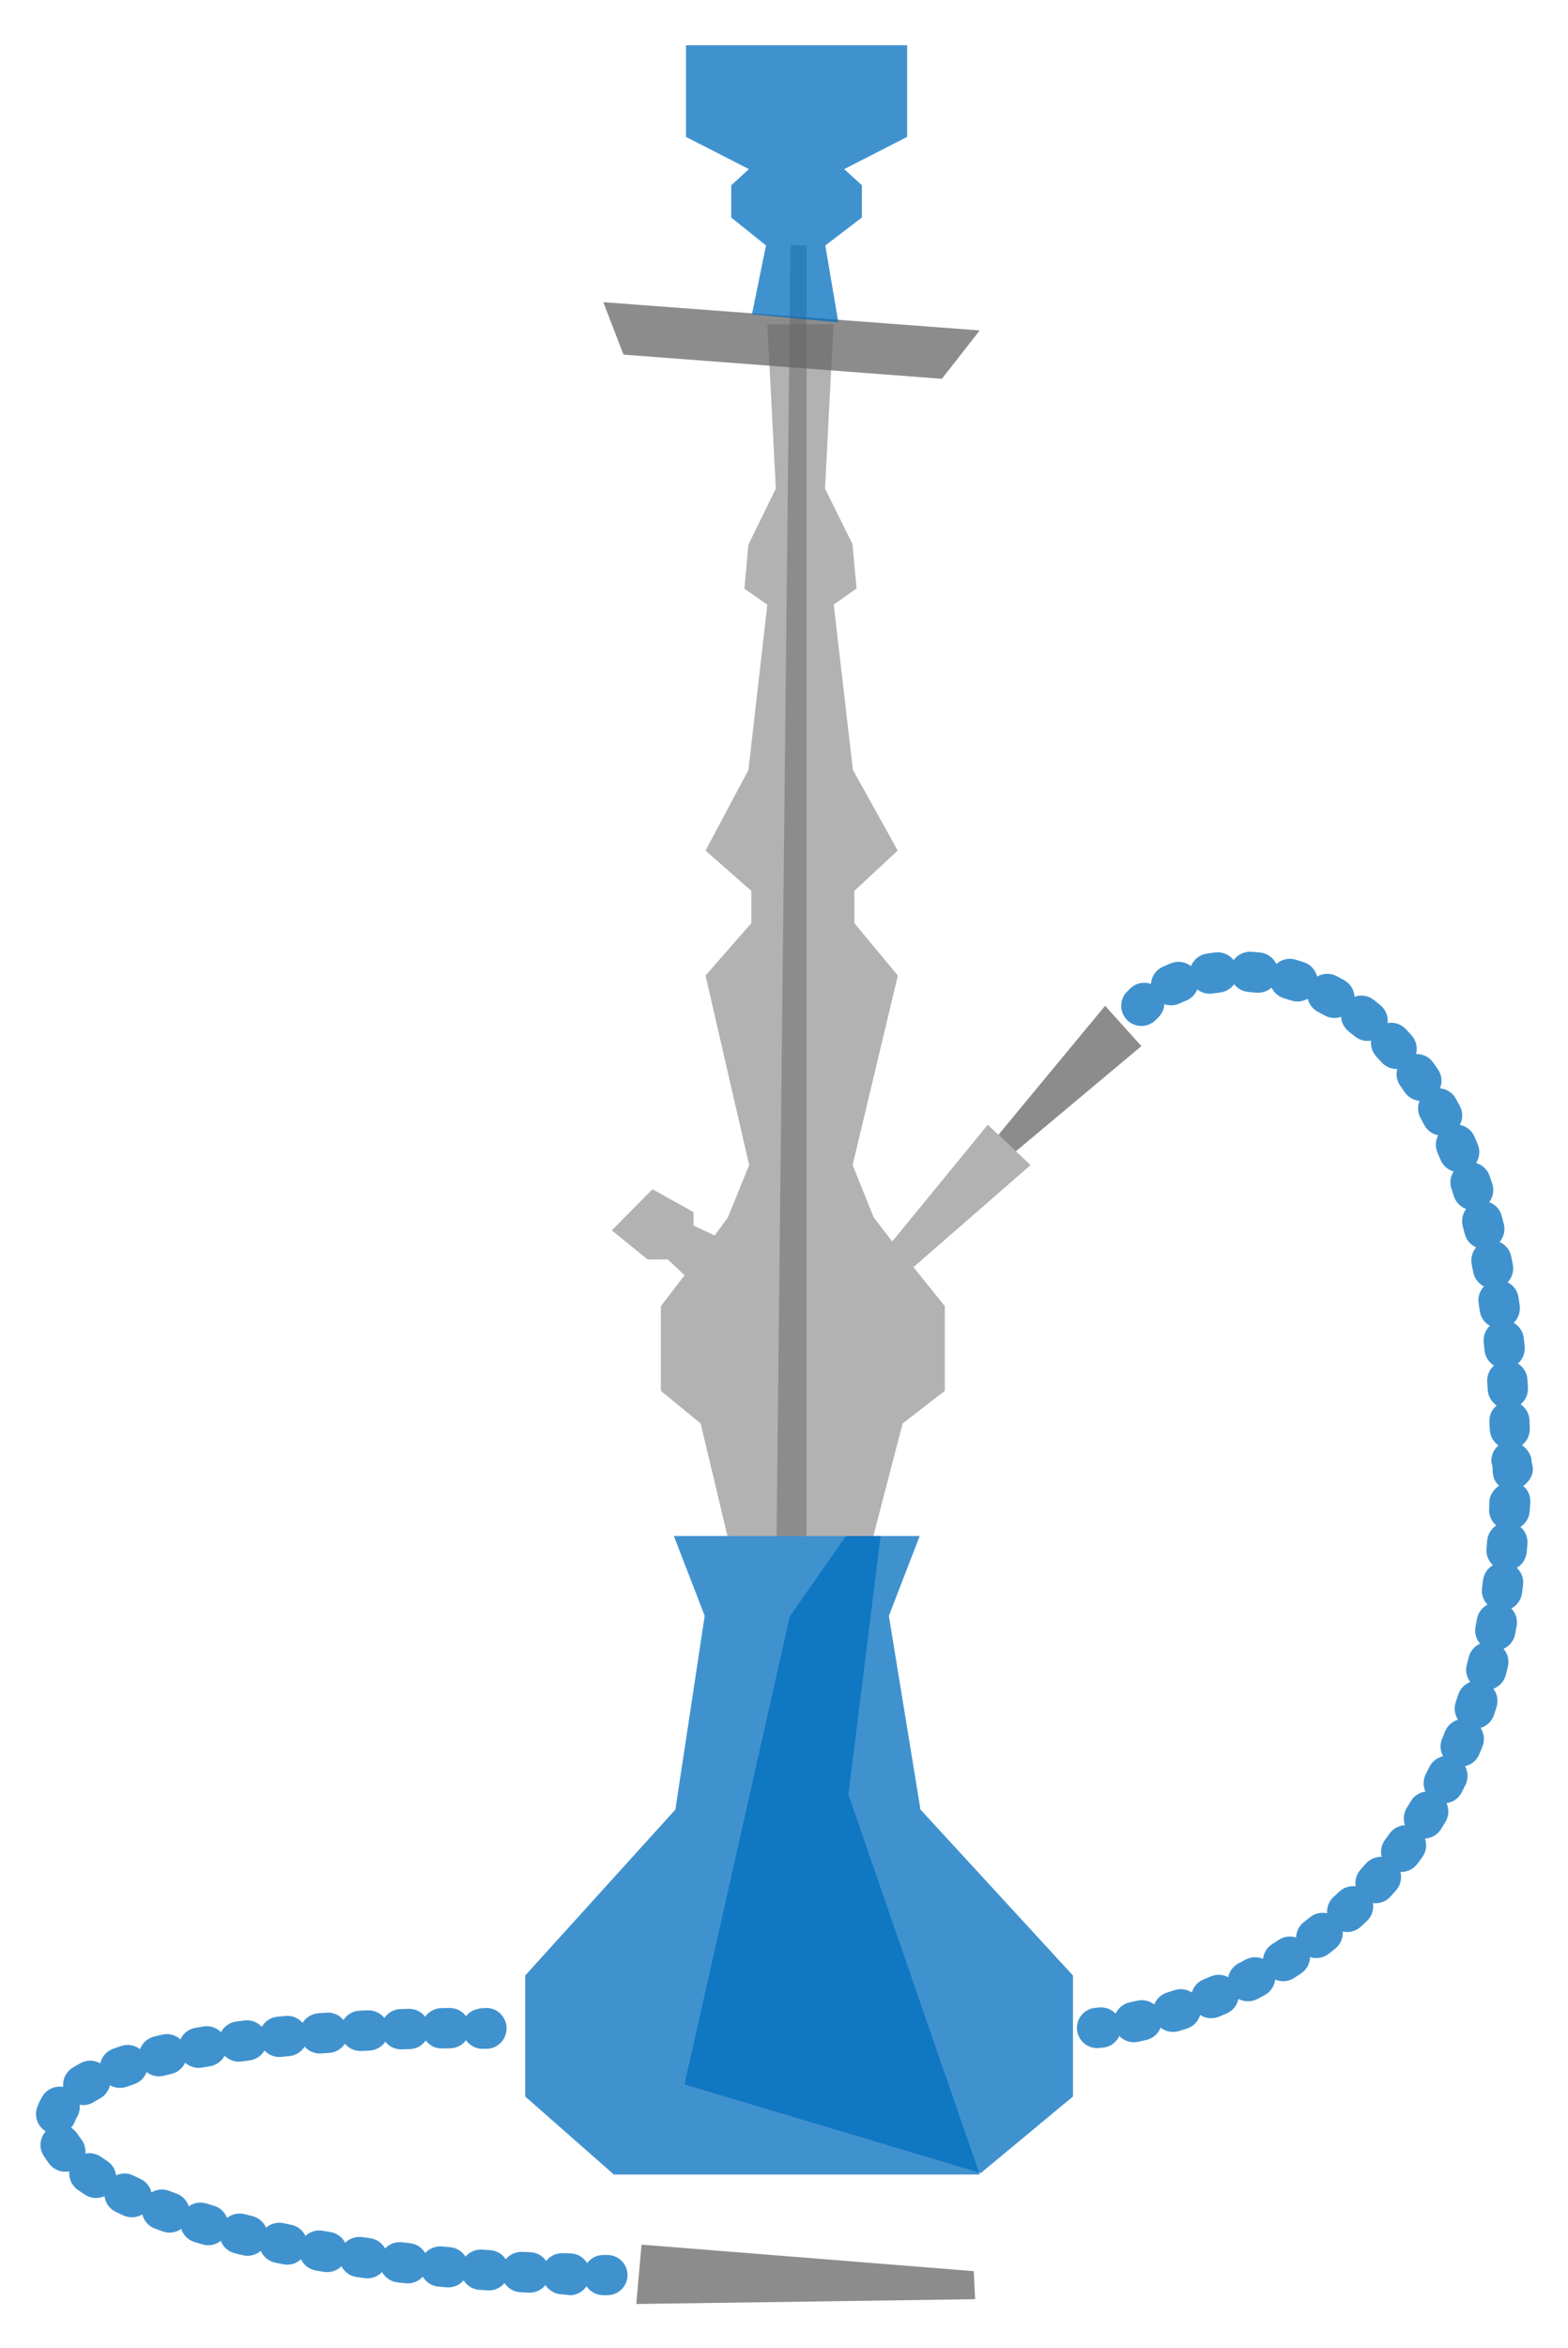 <svg xmlns="http://www.w3.org/2000/svg" width="624" height="934"><polygon opacity=".75" fill="#006EBE" points="268.169,611 280.442,642.764 268.778,719.819 209,785.836 209,833.953 244.291,865 389.884,865 337.619,713.855 350.45,611"/><polygon opacity=".75" fill="#006EBE" points="366.004,611 353.733,642.764 366.31,719.819 427,785.836 427,833.953 390.307,864.428 272.389,829.142 314.304,642.996 336.653,611"/><polygon opacity=".5" fill="#666" points="314.564,97.434 309.058,611 321,611 321,97.756"/><polygon opacity=".75" fill="#666" points="248.119,141.062 374.828,150.686 389.884,131.438 240.099,120.211"/><polygon opacity=".75" fill="#006EBE" points="333.618,128.23 328.439,97.639 343,86.529 343,73.697 335.961,67.282 361,54.45 361,18 273,18 273,54.45 298.04,67.282 291,73.697 291,86.529 304.844,97.639 299.247,125.022"/><polygon opacity=".5" fill="#666" points="363.601,504.004 410.115,463.449 393.092,447.41 355.058,493.853 347.718,484.3 339.306,463.449 357.296,388.064 340,367.214 340,354.383 357.256,338.343 339.419,306.265 331.796,240.504 340.879,234.076 339.251,216.446 328.327,194.376 331.701,129 305.368,129 308.752,194.376 297.84,216.638 296.237,234.172 305.368,240.552 297.84,306.289 280.776,338.355 299,354.383 299,367.214 280.776,388.064 298.13,463.449 289.651,484.3 284.41,491.471 276,487.508 276,482.162 259.653,473.072 243.461,489.441 257.742,501 265.762,501 272.434,507.273 263,519.586 263,553.268 278.815,566.236 289.506,611 347.561,611 359.217,566.236 376,553.268 376,519.586 362.782,503.145"/><polygon opacity=".75" fill="#666" points="397.332,451.406 439.787,400.094 454.222,416.133 404.289,457.961"/><polygon opacity=".75" fill="#666" points="388.051,914.596 253.221,916.5 255.308,892.888 387.526,903.434"/><g opacity=".75"><path fill="#006EBE" d="M454.22 408.113c-1.977 0-3.958-.727-5.508-2.192-3.218-3.044-3.36-8.119-.316-11.337.458-.484.934-.961 1.43-1.432 3.208-3.053 8.284-2.924 11.337.284 3.053 3.21 2.924 8.286-.285 11.338-.286.273-.563.55-.828.83-1.578 1.667-3.702 2.509-5.83 2.509z"/><path fill="#006EBE" d="M451.241 812.385c-3.705 0-7.033-2.581-7.835-6.35-.922-4.332 1.84-8.592 6.171-9.516.958-.203 1.956-.426 2.993-.669 2.472-.577 4.945.056 6.795 1.512.855-2.197 2.666-3.999 5.092-4.754.964-.301 1.945-.614 2.941-.942 2.414-.798 4.934-.385 6.906.906.663-2.266 2.313-4.22 4.667-5.182.938-.382 1.884-.779 2.838-1.188 2.334-1.003 4.884-.812 6.961.303.465-2.313 1.94-4.4 4.204-5.561.902-.464 1.809-.94 2.719-1.429 2.235-1.199 4.785-1.232 6.948-.307.26-2.339 1.541-4.541 3.684-5.897.863-.545 1.726-1.101 2.59-1.67 2.116-1.39 4.646-1.646 6.883-.926.051-2.349 1.129-4.655 3.141-6.196.805-.617 1.61-1.246 2.413-1.887 1.98-1.579 4.477-2.07 6.769-1.553-.163-2.344.698-4.736 2.558-6.453.747-.691 1.491-1.393 2.233-2.105 1.827-1.751 4.267-2.467 6.59-2.164-.377-2.316.259-4.777 1.952-6.659.683-.759 1.363-1.526 2.04-2.307 1.658-1.909 4.019-2.862 6.363-2.755-.585-2.275-.171-4.785 1.346-6.811.609-.814 1.214-1.641 1.816-2.475 1.481-2.057 3.755-3.203 6.103-3.324-.785-2.213-.594-4.752.739-6.904.538-.869 1.072-1.748 1.603-2.637 1.299-2.18 3.47-3.52 5.802-3.839-.973-2.147-.995-4.7.161-6.964.464-.908.923-1.828 1.378-2.756 1.118-2.286 3.179-3.801 5.484-4.309-1.144-2.065-1.368-4.615-.391-6.965.395-.949.783-1.906 1.168-2.871.944-2.367 2.889-4.036 5.154-4.717-1.299-1.98-1.71-4.516-.903-6.937.326-.976.646-1.96.961-2.951.774-2.436 2.604-4.243 4.823-5.078-1.435-1.894-2.018-4.403-1.37-6.881.261-.996.516-2.001.767-3.015.616-2.487 2.331-4.414 4.5-5.391-1.553-1.801-2.293-4.272-1.799-6.788.201-1.02.396-2.044.588-3.076.468-2.526 2.072-4.555 4.187-5.654-1.66-1.715-2.54-4.149-2.184-6.694.144-1.031.284-2.066.419-3.109.331-2.555 1.831-4.671 3.89-5.885-1.752-1.629-2.76-4.023-2.529-6.593.093-1.038.181-2.083.266-3.131.206-2.571 1.604-4.763 3.609-6.074-1.831-1.548-2.95-3.896-2.837-6.476.044-1.043.086-2.092.123-3.146.09-2.586 1.915-4.843 3.865-6.242-1.9-1.471-2.594-3.777-2.594-6.366v-.837l-.523-2.329c-.01-2.602.96-4.919 2.875-6.392-1.96-1.41-3.395-3.685-3.47-6.283-.03-1.063-.129-2.122-.165-3.173-.089-2.596 1.032-4.946 2.894-6.478-2-1.344-3.39-3.57-3.55-6.163-.065-1.056-.142-2.108-.215-3.154-.179-2.586.885-4.97 2.689-6.564-2.042-1.271-3.495-3.439-3.752-6.017-.105-1.054-.215-2.099-.327-3.139-.276-2.572.693-4.99 2.426-6.652-2.086-1.181-3.622-3.281-3.989-5.839-.15-1.045-.304-2.085-.46-3.117-.389-2.548.469-5 2.117-6.735-2.136-1.082-3.765-3.104-4.252-5.637-.198-1.029-.402-2.051-.609-3.064-.516-2.518.209-5.002 1.757-6.818-2.178-.961-3.908-2.879-4.539-5.365-.258-1.016-.52-2.024-.786-3.021-.659-2.473-.088-4.982 1.337-6.881-2.223-.821-4.062-2.616-4.852-5.044-.322-.993-.649-1.974-.981-2.944-.821-2.406-.432-4.936.842-6.924-2.265-.653-4.222-2.295-5.192-4.643-.396-.956-.796-1.898-1.2-2.831-1.007-2.317-.834-4.853.257-6.929-2.295-.452-4.374-1.9-5.549-4.131-.479-.91-.963-1.805-1.451-2.688-1.214-2.192-1.292-4.706-.429-6.865-2.309-.212-4.507-1.418-5.909-3.486-.571-.844-1.146-1.67-1.727-2.482-1.441-2.02-1.813-4.48-1.227-6.707-2.296.059-4.602-.839-6.246-2.688-.667-.752-1.339-1.485-2.015-2.203-1.685-1.787-2.389-4.145-2.131-6.408-2.234.395-4.621-.154-6.508-1.711-.767-.633-1.537-1.248-2.309-1.845-1.924-1.484-2.987-3.669-3.108-5.92-2.116.757-4.539.62-6.648-.575-.854-.482-1.708-.945-2.564-1.388-2.14-1.107-3.569-3.044-4.102-5.213-1.925 1.126-4.308 1.448-6.589.688-.921-.308-1.841-.593-2.758-.857-2.301-.663-4.075-2.266-5.026-4.271-1.647 1.48-3.899 2.271-6.269 2.007-.96-.109-1.916-.196-2.861-.263-2.37-.166-4.427-1.347-5.777-3.087-1.279 1.786-3.282 3.041-5.637 3.303-.947.106-1.882.233-2.803.381-2.304.374-4.534-.278-6.233-1.616-.792 1.991-2.376 3.662-4.529 4.506-.858.336-1.69.691-2.498 1.067-4.015 1.87-8.786.133-10.656-3.883-1.87-4.015-.131-8.785 3.883-10.655 1.112-.518 2.263-1.011 3.423-1.465 2.743-1.074 5.723-.534 7.884 1.165 1.011-2.535 3.29-4.49 6.181-4.954 1.175-.189 2.368-.352 3.578-.486 2.877-.325 5.568.924 7.222 3.055 1.569-2.187 4.204-3.526 7.083-3.331 1.175.082 2.358.191 3.55.326 2.857.325 5.192 2.113 6.342 4.532 1.99-1.786 4.827-2.538 7.584-1.743 1.127.325 2.257.676 3.39 1.053 2.71.903 4.617 3.114 5.253 5.697 2.294-1.338 5.204-1.511 7.739-.2 1.032.534 2.064 1.093 3.094 1.677 2.469 1.398 3.914 3.91 4.058 6.548 2.485-.884 5.354-.524 7.595 1.206.91.703 1.816 1.426 2.72 2.172 2.171 1.793 3.157 4.488 2.863 7.092 2.571-.453 5.314.354 7.238 2.398.781.828 1.557 1.677 2.329 2.545 1.853 2.085 2.42 4.866 1.761 7.375 2.587-.074 5.163 1.094 6.779 3.357.653.918 1.304 1.852 1.948 2.802 1.551 2.289 1.761 5.092.807 7.48 2.555.235 4.95 1.689 6.287 4.103.541.979 1.077 1.971 1.608 2.978 1.279 2.428 1.189 5.213.004 7.472 2.496.492 4.718 2.162 5.809 4.674.443 1.018.88 2.049 1.312 3.094 1.042 2.52.705 5.265-.662 7.398 2.431.701 4.491 2.539 5.37 5.115.355 1.043.707 2.099 1.054 3.164.839 2.581.299 5.278-1.213 7.297 2.361.873 4.277 2.844 4.974 5.461.282 1.061.559 2.129.833 3.206.666 2.62-.044 5.268-1.673 7.18 2.293 1.014 4.079 3.085 4.621 5.729.22 1.073.436 2.157.647 3.248.509 2.643-.342 5.231-2.063 7.046 2.23 1.131 3.9 3.286 4.304 5.947.165 1.076.325 2.16.481 3.252.382 2.659-.588 5.203-2.39 6.932 2.17 1.23 3.736 3.451 4.024 6.12.117 1.081.229 2.169.338 3.265.266 2.667-.806 5.159-2.67 6.809 2.112 1.314 3.584 3.588 3.769 6.26.075 1.084.146 2.175.213 3.271.165 2.67-.996 5.115-2.916 6.693 2.062 1.387 3.452 3.71 3.545 6.382.038 1.083.071 2.169.103 3.261.078 2.674-1.162 5.08-3.132 6.595 2.016 1.448 3.832 3.811 3.844 6.484l.5 2.399v.873c0 2.678-1.828 5.048-3.85 6.498 1.971 1.525 2.953 3.944 2.86 6.624-.038 1.102-.207 2.194-.255 3.284-.116 2.684-1.6 5.002-3.688 6.367 1.906 1.613 3.002 4.09 2.787 6.769-.088 1.101-.196 2.196-.294 3.284-.24 2.679-1.78 4.93-3.932 6.198 1.831 1.702 2.836 4.237 2.49 6.906-.142 1.097-.291 2.188-.443 3.272-.374 2.668-2.024 4.848-4.244 6.003 1.743 1.804 2.617 4.392 2.125 7.044-.201 1.089-.408 2.173-.62 3.248-.522 2.65-2.294 4.738-4.584 5.77 1.639 1.902 2.363 4.544 1.714 7.167-.268 1.083-.541 2.157-.82 3.226-.685 2.615-2.586 4.591-4.938 5.476 1.521 2.007 2.075 4.697 1.254 7.278-.338 1.064-.682 2.119-1.032 3.168-.857 2.573-2.895 4.422-5.31 5.146 1.384 2.113 1.75 4.844.745 7.368-.415 1.04-.833 2.069-1.258 3.091-1.044 2.512-3.217 4.211-5.685 4.755 1.223 2.213 1.383 4.97.187 7.413-.494 1.011-.995 2.012-1.5 3.001-1.239 2.427-3.546 3.954-6.055 4.298 1.046 2.311.983 5.08-.416 7.424-.575.966-1.157 1.92-1.741 2.864-1.439 2.324-3.875 3.657-6.412 3.789.847 2.395.547 5.151-1.05 7.369-.66.917-1.325 1.82-1.993 2.713-1.64 2.191-4.192 3.286-6.727 3.21.634 2.465.085 5.191-1.711 7.262-.738.849-1.479 1.688-2.224 2.517-1.833 2.038-4.471 2.915-7.001 2.591.41 2.516-.384 5.183-2.363 7.081-.815.782-1.633 1.552-2.452 2.309-2.013 1.861-4.723 2.492-7.21 1.935.177 2.541-.857 5.123-3 6.832-.885.707-1.771 1.399-2.659 2.079-2.176 1.666-4.932 2.049-7.355 1.263-.057 2.548-1.324 5.027-3.614 6.533-.942.618-1.884 1.225-2.822 1.819-2.317 1.466-5.101 1.6-7.444.596-.283 2.532-1.765 4.89-4.18 6.185-.999.536-1.993 1.06-2.983 1.566-2.436 1.252-5.212 1.135-7.455-.068-.502 2.496-2.182 4.713-4.699 5.794-1.043.448-2.079.882-3.104 1.302-2.536 1.035-5.294.676-7.427-.715-.715 2.447-2.582 4.513-5.187 5.371-1.083.357-2.149.699-3.197 1.024-2.624.816-5.348.22-7.353-1.359-.927 2.381-2.974 4.279-5.648 4.905-1.146.268-2.249.516-3.306.741-.564.118-1.127.176-1.68.176z"/><path fill="#006EBE" d="M436.595 814.705c-4.188 0-7.724-3.249-8.006-7.486-.294-4.414 3.03-8.232 7.445-8.533.061-.004.501-.039 1.269-.122 4.405-.468 8.361 2.705 8.839 7.106.478 4.403-2.704 8.361-7.107 8.839-1.248.136-1.91.179-1.91.179l-.53.017z"/></g><g opacity=".75"><path fill="#006EBE" d="M191.982 815c-4.43 0-8.02-3.736-8.02-8.166 0-1.88.694-8.094 9.624-8.094 4.43 0 8.02 3.7 8.02 8.13s-3.59 8.13-8.02 8.13h-1.604z"/><path fill="#006EBE" d="M226.905 913h-.165l-3.262-.365c-2.684-.062-5.028-1.586-6.437-3.645-1.535 1.967-3.964 3.128-6.648 3.007l-3.272-.175c-2.681-.123-4.996-1.565-6.357-3.654-1.579 1.931-4.037 3.101-6.713 2.923l-3.27-.216c-2.681-.18-4.966-1.661-6.282-3.784-1.625 1.898-4.104 3.017-6.792 2.778l-3.254-.291c-2.678-.242-4.931-1.777-6.195-3.933-1.671 1.859-4.182 2.917-6.86 2.61-1.091-.121-2.179-.245-3.259-.372-2.672-.313-4.881-1.905-6.088-4.093-1.723 1.818-4.271 2.797-6.937 2.431l-3.241-.462c-2.669-.385-4.839-2.043-5.986-4.269-1.774 1.769-4.348 2.677-7.007 2.229-1.088-.186-2.169-.371-3.242-.561-2.657-.469-4.774-2.193-5.852-4.455-1.832 1.715-4.438 2.55-7.089 2.004-1.084-.222-2.16-.445-3.228-.671-2.645-.561-4.706-2.365-5.703-4.673-1.895 1.648-4.53 2.383-7.159 1.744-1.083-.264-2.156-.531-3.219-.801-2.631-.667-4.625-2.564-5.525-4.92-1.976 1.571-4.663 2.186-7.269 1.421-1.073-.316-2.134-.636-3.183-.957-2.608-.799-4.512-2.809-5.288-5.222-2.071 1.474-4.805 1.938-7.376 1.012-1.064-.385-2.113-.772-3.145-1.161-2.579-.973-4.363-3.131-4.967-5.622-2.203 1.334-5.008 1.584-7.522.427-1.048-.484-2.072-.97-3.074-1.457-2.53-1.231-4.124-3.616-4.451-6.215-2.403 1.103-5.302.994-7.692-.542-1.029-.662-2.018-1.33-2.966-1.997-2.443-1.724-3.632-4.562-3.362-7.337-2.847.568-5.908-.434-7.846-2.859-.913-1.143-1.732-2.311-2.44-3.472-1.897-3.115-1.417-7.013.926-9.578-3.189-1.914-4.709-5.864-3.434-9.515.528-1.514 1.243-3.01 2.124-4.445 1.775-2.892 5.086-4.26 8.238-3.707-.296-2.937 1.049-5.925 3.718-7.601 1.003-.63 2.086-1.261 3.22-1.878 2.542-1.388 5.503-1.252 7.843.094.58-2.586 2.429-4.829 5.106-5.794 1.056-.381 2.139-.757 3.257-1.126 2.638-.873 5.403-.304 7.445 1.278.891-2.407 2.921-4.347 5.603-5.008 1.066-.263 2.153-.523 3.261-.778 2.664-.615 5.322.17 7.203 1.879 1.059-2.302 3.189-4.065 5.873-4.548 1.071-.191 2.159-.382 3.262-.57 2.675-.45 5.263.472 7.039 2.259 1.164-2.225 3.356-3.871 6.036-4.23 1.08-.146 2.174-.289 3.279-.428 2.674-.337 5.209.684 6.907 2.529 1.244-2.171 3.483-3.729 6.162-3.999 1.081-.108 2.17-.213 3.272-.316 2.675-.252 5.172.847 6.811 2.733 1.303-2.127 3.578-3.618 6.256-3.814 1.083-.079 2.173-.156 3.274-.229 2.671-.184 5.137.973 6.727 2.895 1.353-2.096 3.662-3.53 6.343-3.665l3.262-.157c2.685-.095 5.109 1.083 6.657 3.031 1.393-2.064 3.726-3.454 6.406-3.537l3.262-.095c2.678-.043 5.079 1.171 6.59 3.143 1.426-2.039 3.779-3.386 6.459-3.426l3.25-.047c4.393-.05 8.065 3.487 8.123 7.915.057 4.43-3.487 8.066-7.915 8.124l-3.225.045c-2.676.068-4.998-1.2-6.488-3.146-1.407 2.01-3.714 3.352-6.355 3.424l-3.21.096c-2.634.055-5.011-1.118-6.531-3.036-1.37 2.03-3.648 3.41-6.282 3.532l-3.206.153c-2.633.119-5.025-1.02-6.583-2.903-1.326 2.054-3.572 3.479-6.198 3.655-1.07.074-2.132.147-3.185.225-2.63.2-5.048-.9-6.649-2.746-1.274 2.08-3.478 3.556-6.093 3.802-1.067.101-2.126.202-3.174.307-2.609.261-5.053-.761-6.703-2.553-1.209 2.111-3.361 3.647-5.96 3.976-1.059.133-2.106.27-3.141.408-2.587.345-5.056-.579-6.765-2.301-1.123 2.143-3.196 3.754-5.764 4.191-1.054.179-2.093.36-3.115.545-2.549.448-5.034-.346-6.812-1.961-1.002 2.178-2.966 3.887-5.481 4.467-1.032.24-2.043.481-3.035.726-2.479.61-4.971-.001-6.842-1.454-.816 2.207-2.593 4.037-5 4.836-.981.326-1.936.654-2.862.988-2.31.833-4.754.541-6.728-.597-.488 2.179-1.877 4.143-3.991 5.294-.833.454-1.622.913-2.366 1.38-1.756 1.102-3.776 1.439-5.667 1.103.174 1.689-.187 3.446-1.144 5.005-.282.46-.501.913-.652 1.347-.369 1.056-.938 1.986-1.647 2.764 1.076.646 2.016 1.557 2.714 2.703.355.582.782 1.188 1.272 1.801 1.357 1.699 1.912 3.783 1.714 5.789 2.083-.42 4.328-.014 6.203 1.307.768.542 1.569 1.081 2.403 1.618 2.08 1.338 3.333 3.474 3.618 5.75 2.107-.968 4.613-1.021 6.862.073.905.44 1.832.879 2.779 1.316 2.314 1.068 3.879 3.1 4.436 5.398 2.034-1.232 4.593-1.552 6.991-.648.963.363 1.939.724 2.932 1.082 2.433.879 4.181 2.812 4.915 5.1 1.961-1.396 4.525-1.895 7.004-1.137.995.306 2.001.606 3.021.907 2.497.737 4.364 2.581 5.225 4.839 1.894-1.507 4.445-2.142 6.972-1.502 1.012.256 2.033.512 3.064.762 2.545.619 4.509 2.388 5.473 4.619 1.834-1.594 4.365-2.34 6.929-1.796 1.03.22 2.068.434 3.114.648 2.565.524 4.591 2.22 5.637 4.414 1.778-1.663 4.291-2.5 6.875-2.044 1.04.183 2.087.363 3.141.541 2.588.44 4.674 2.072 5.791 4.24 1.726-1.721 4.213-2.637 6.811-2.26l3.171.449c2.6.365 4.734 1.937 5.912 4.071 1.68-1.774 4.152-2.765 6.761-2.453 1.053.124 2.111.244 3.174.363 2.613.293 4.792 1.811 6.028 3.916 1.634-1.815 4.075-2.86 6.691-2.628l3.197.283c2.621.229 4.836 1.693 6.124 3.769 1.591-1.856 4.008-2.943 6.634-2.791l3.192.208c2.63.164 4.885 1.577 6.223 3.628 1.549-1.894 3.945-3.032 6.575-2.942l3.197.137c2.633.106 4.917 1.471 6.298 3.49 1.507-1.93 3.878-3.145 6.511-3.086l3.212.068c4.429.09 7.946 4.05 7.855 8.479-.093 4.372-3.666 8.153-8.019 8.153z"/><path fill="#006EBE" d="M241.703 913h-1.604c-4.43 0-8.02-3.57-8.02-8s3.59-8 8.02-8h1.604c4.43 0 8.02 3.57 8.02 8s-3.59 8-8.02 8z"/></g></svg>